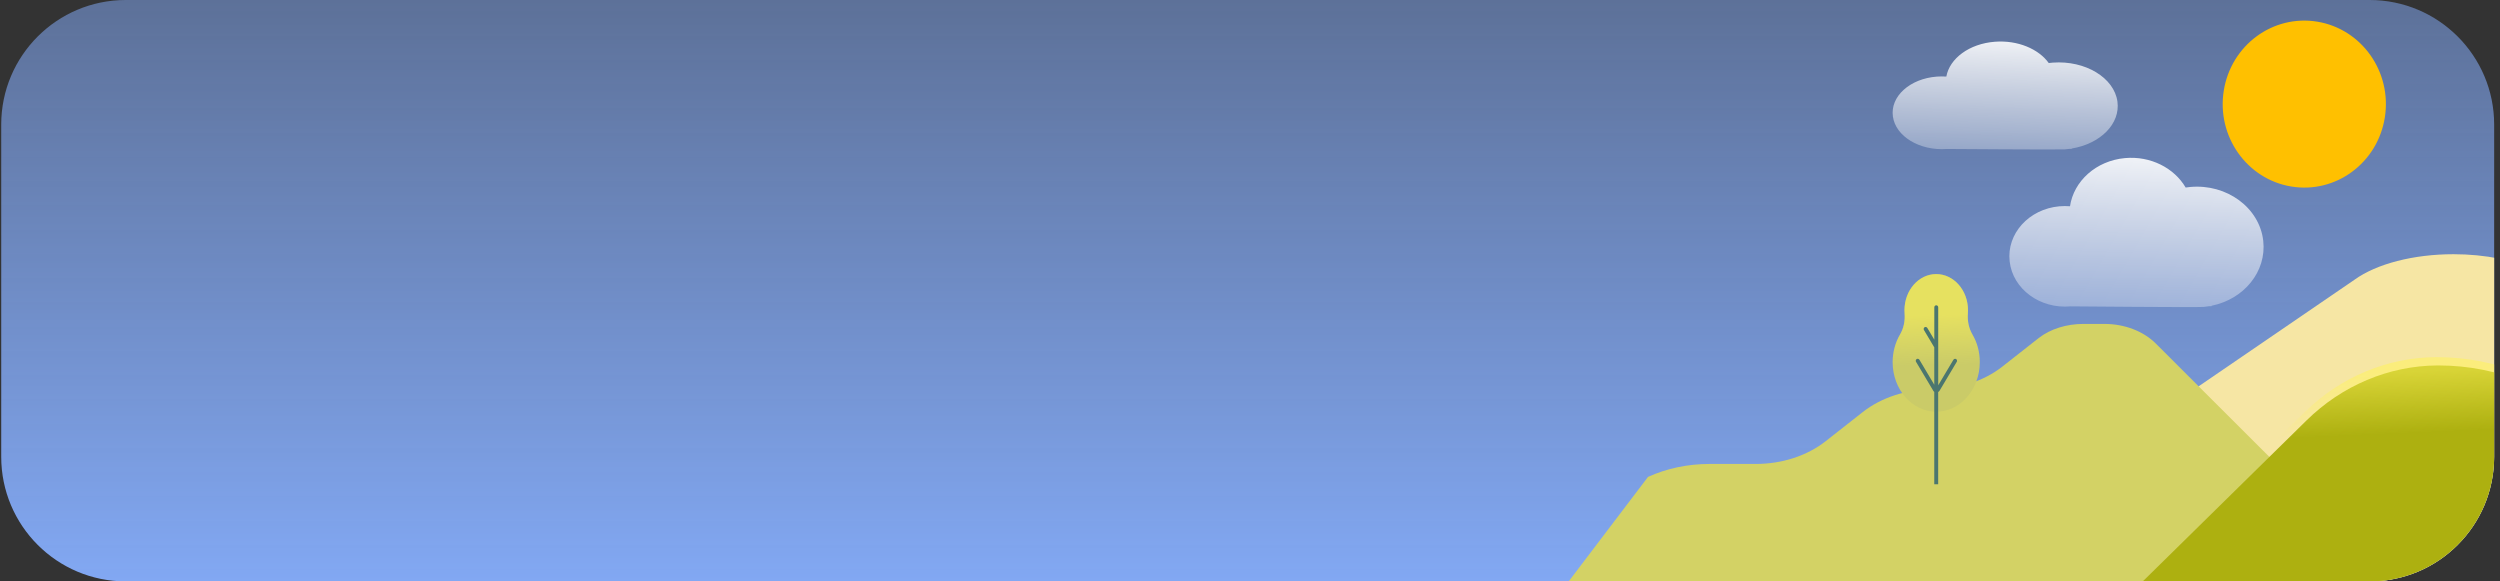 <svg width="301" height="70" viewBox="0 0 301 70" fill="none" xmlns="http://www.w3.org/2000/svg">
<rect x="0" y="0" width="301" height="70" fill="#333333" stroke="none"/>
<g id="Frame 96">
<g clip-path="url(#clip0_1_995)">
<path id="Rectangle 379" d="M0.147 10C0.147 4.477 4.624 0 10.147 0H299.147C304.67 0 309.147 4.477 309.147 10V70H0.147V10Z" fill="url(#paint0_linear_1_995)"/>
<path id="Vector" d="M420.015 25.072C418.535 23.468 416.246 22.069 413.361 21C409.882 21.084 406.84 22.18 405.7 23.784L396.277 37.083C395.186 38.626 390.864 38.865 389.07 37.482C387.062 35.93 383.499 35.009 379.714 35.065C375.788 35.121 372.25 36.218 370.498 37.912L363.093 46.402L345.422 37.876C342.364 36.401 338.215 35.571 333.892 35.571C331.445 35.571 329.106 36.042 327.371 36.875C323.767 38.614 317.932 38.614 314.337 36.875L305.543 32.632C302.856 31.336 299.203 30.607 295.401 30.607C290.616 30.607 286.153 31.755 283.491 33.673L255.468 52.837L227.445 72L462.514 70.114L420.015 25.072Z" fill="#F6E6A4"/>
<path id="Vector_2" d="M287.134 14.144C288.004 8.663 284.367 3.5 279.011 2.61C273.656 1.721 268.609 5.443 267.74 10.923C266.871 16.403 270.508 21.567 275.864 22.456C281.219 23.346 286.265 19.624 287.134 14.144Z" fill="#FFC000"/>
<path id="Vector_3" d="M250.84 39C248.835 39 246.885 39.59 245.461 40.7C245.452 40.707 245.444 40.713 245.435 40.72L241.081 44.14C238.846 45.896 235.813 46.866 232.653 46.873C229.515 46.88 226.505 47.862 224.284 49.606L219.802 53.127C217.575 54.876 214.554 55.86 211.404 55.86H205.815C203.218 55.86 200.669 56.397 198.422 57.419L188.87 70H288.251L259.551 41.355C258.061 39.868 255.783 39 253.374 39H250.84Z" fill="#D3D265"/>
<path id="Vector_4" d="M233.206 9.223C233.587 9.196 233.969 9.196 234.339 9.219C234.732 7.039 237.102 5.258 240.192 5.025C242.937 4.819 245.451 5.893 246.669 7.59C246.827 7.572 246.99 7.554 247.154 7.54C251.062 7.25 254.546 9.353 254.94 12.235C255.304 14.907 252.892 17.31 249.432 17.883L249.426 17.924H249.166C248.972 17.95 248.778 17.973 248.584 17.986C247.899 18.035 234.399 17.937 234.399 17.937C231.139 18.179 228.231 16.424 227.904 14.021C227.57 11.618 229.946 9.465 233.206 9.223Z" fill="url(#paint1_linear_1_995)"/>
<g id="Group">
<path id="Vector_5" d="M247.949 24.839C248.38 24.802 248.812 24.802 249.229 24.833C249.674 21.819 252.349 19.357 255.839 19.035C258.939 18.75 261.779 20.235 263.155 22.58C263.333 22.556 263.517 22.531 263.702 22.512C268.116 22.11 272.051 25.018 272.496 29.003C272.906 32.697 270.183 36.02 266.275 36.812L266.268 36.867H265.974C265.755 36.905 265.536 36.935 265.317 36.954C264.544 37.022 249.297 36.886 249.297 36.886C245.616 37.22 242.331 34.795 241.962 31.472C241.585 28.149 244.268 25.173 247.949 24.839Z" fill="url(#paint2_linear_1_995)"/>
</g>
<g id="Group_2">
<g id="Group_3">
<path id="Vector_6" d="M228.759 40.283C229.21 39.516 229.384 38.626 229.314 37.732C229.305 37.608 229.299 37.482 229.299 37.355C229.299 34.95 231.01 33 233.122 33C235.234 33 236.946 34.95 236.946 37.355C236.946 37.482 236.94 37.608 236.93 37.732C236.861 38.626 237.035 39.513 237.486 40.283C238.042 41.232 238.366 42.37 238.366 43.595C238.366 46.893 236.016 49.568 233.119 49.568C230.22 49.568 227.872 46.893 227.872 43.595C227.879 42.37 228.203 41.232 228.759 40.283Z" fill="#CACB68"/>
</g>
<g id="Group_4">
<path id="Vector_7" d="M228.759 40.283C229.21 39.516 229.384 38.626 229.314 37.732C229.305 37.608 229.299 37.482 229.299 37.355C229.299 34.95 231.01 33 233.122 33C235.234 33 236.946 34.95 236.946 37.355C236.946 37.482 236.94 37.608 236.93 37.732C236.861 38.626 237.035 39.513 237.486 40.283C238.042 41.232 238.366 42.37 238.366 43.595C238.366 46.893 236.016 49.568 233.119 49.568C230.22 49.568 227.872 46.893 227.872 43.595C227.879 42.37 228.203 41.232 228.759 40.283Z" fill="url(#paint3_linear_1_995)"/>
</g>
<path id="Vector_8" d="M235.517 43.234C235.479 43.211 235.438 43.198 235.393 43.198C235.311 43.198 235.234 43.24 235.19 43.315L233.764 45.71L233.361 46.386V45.593V36.997C233.361 36.864 233.256 36.757 233.126 36.757C232.995 36.757 232.891 36.864 232.891 36.997V40.104V40.897L232.487 40.221L232.049 39.483C232.004 39.412 231.931 39.367 231.846 39.367C231.801 39.367 231.76 39.38 231.722 39.402C231.611 39.471 231.576 39.62 231.642 39.734L232.84 41.745L232.852 41.765L232.887 41.82V41.885V45.528V46.321L232.484 45.645L231.096 43.312C231.052 43.24 230.979 43.195 230.893 43.195C230.848 43.195 230.807 43.208 230.769 43.231C230.658 43.299 230.623 43.448 230.69 43.562L232.779 47.069C232.789 47.085 232.802 47.105 232.818 47.118L232.884 47.183V47.277V58.304H233.357V47.313V47.202L233.443 47.134C233.472 47.111 233.491 47.092 233.504 47.072L235.593 43.565C235.663 43.452 235.628 43.302 235.517 43.234Z" fill="#4B766F"/>
</g>
<g id="Group_5">
<path id="Vector_9" d="M293.606 44C293.563 44 293.52 44 293.477 44C287.589 44.029 281.951 46.444 277.703 50.62L257.988 70H321.23C320.034 55.438 308.124 44 293.606 44Z" fill="#ADB010"/>
<path id="Vector_10" d="M293.417 43C293.375 43 293.332 43 293.289 43C287.432 43.028 281.824 45.404 277.599 49.513L257.988 68.578H320.895C319.705 54.252 307.858 43 293.417 43Z" fill="url(#paint4_linear_1_995)"/>
</g>
</g>
</g>
<defs>
<linearGradient id="paint0_linear_1_995" x1="154.647" y1="0" x2="154.647" y2="70" gradientUnits="userSpaceOnUse">
<stop stop-color="#82A8F3" stop-opacity="0.53"/>
<stop offset="1" stop-color="#82A8F3"/>
</linearGradient>
<linearGradient id="paint1_linear_1_995" x1="242.049" y1="2.633" x2="241.314" y2="25.329" gradientUnits="userSpaceOnUse">
<stop stop-color="white"/>
<stop offset="1" stop-color="white" stop-opacity="0"/>
</linearGradient>
<linearGradient id="paint2_linear_1_995" x1="257.937" y1="15.728" x2="256.693" y2="47.089" gradientUnits="userSpaceOnUse">
<stop stop-color="white"/>
<stop offset="1" stop-color="white" stop-opacity="0"/>
</linearGradient>
<linearGradient id="paint3_linear_1_995" x1="232.864" y1="32.883" x2="233.16" y2="44.438" gradientUnits="userSpaceOnUse">
<stop offset="0.437" stop-color="#FFF459" stop-opacity="0.53"/>
<stop offset="0.96" stop-color="#FFF459" stop-opacity="0"/>
</linearGradient>
<linearGradient id="paint4_linear_1_995" x1="288.182" y1="38.574" x2="288.794" y2="52.773" gradientUnits="userSpaceOnUse">
<stop offset="0.437" stop-color="#FFF459" stop-opacity="0.53"/>
<stop offset="0.96" stop-color="#FFF459" stop-opacity="0"/>
</linearGradient>
<clipPath id="clip0_1_995">
<path d="M0.147 15C0.147 6.716 6.863 0 15.147 0H285.297C293.581 0 300.297 6.716 300.297 15V55C300.297 63.284 293.581 70 285.297 70H15.147C6.863 70 0.147 63.284 0.147 55V15Z" fill="white"/>
</clipPath>
</defs>
</svg>
